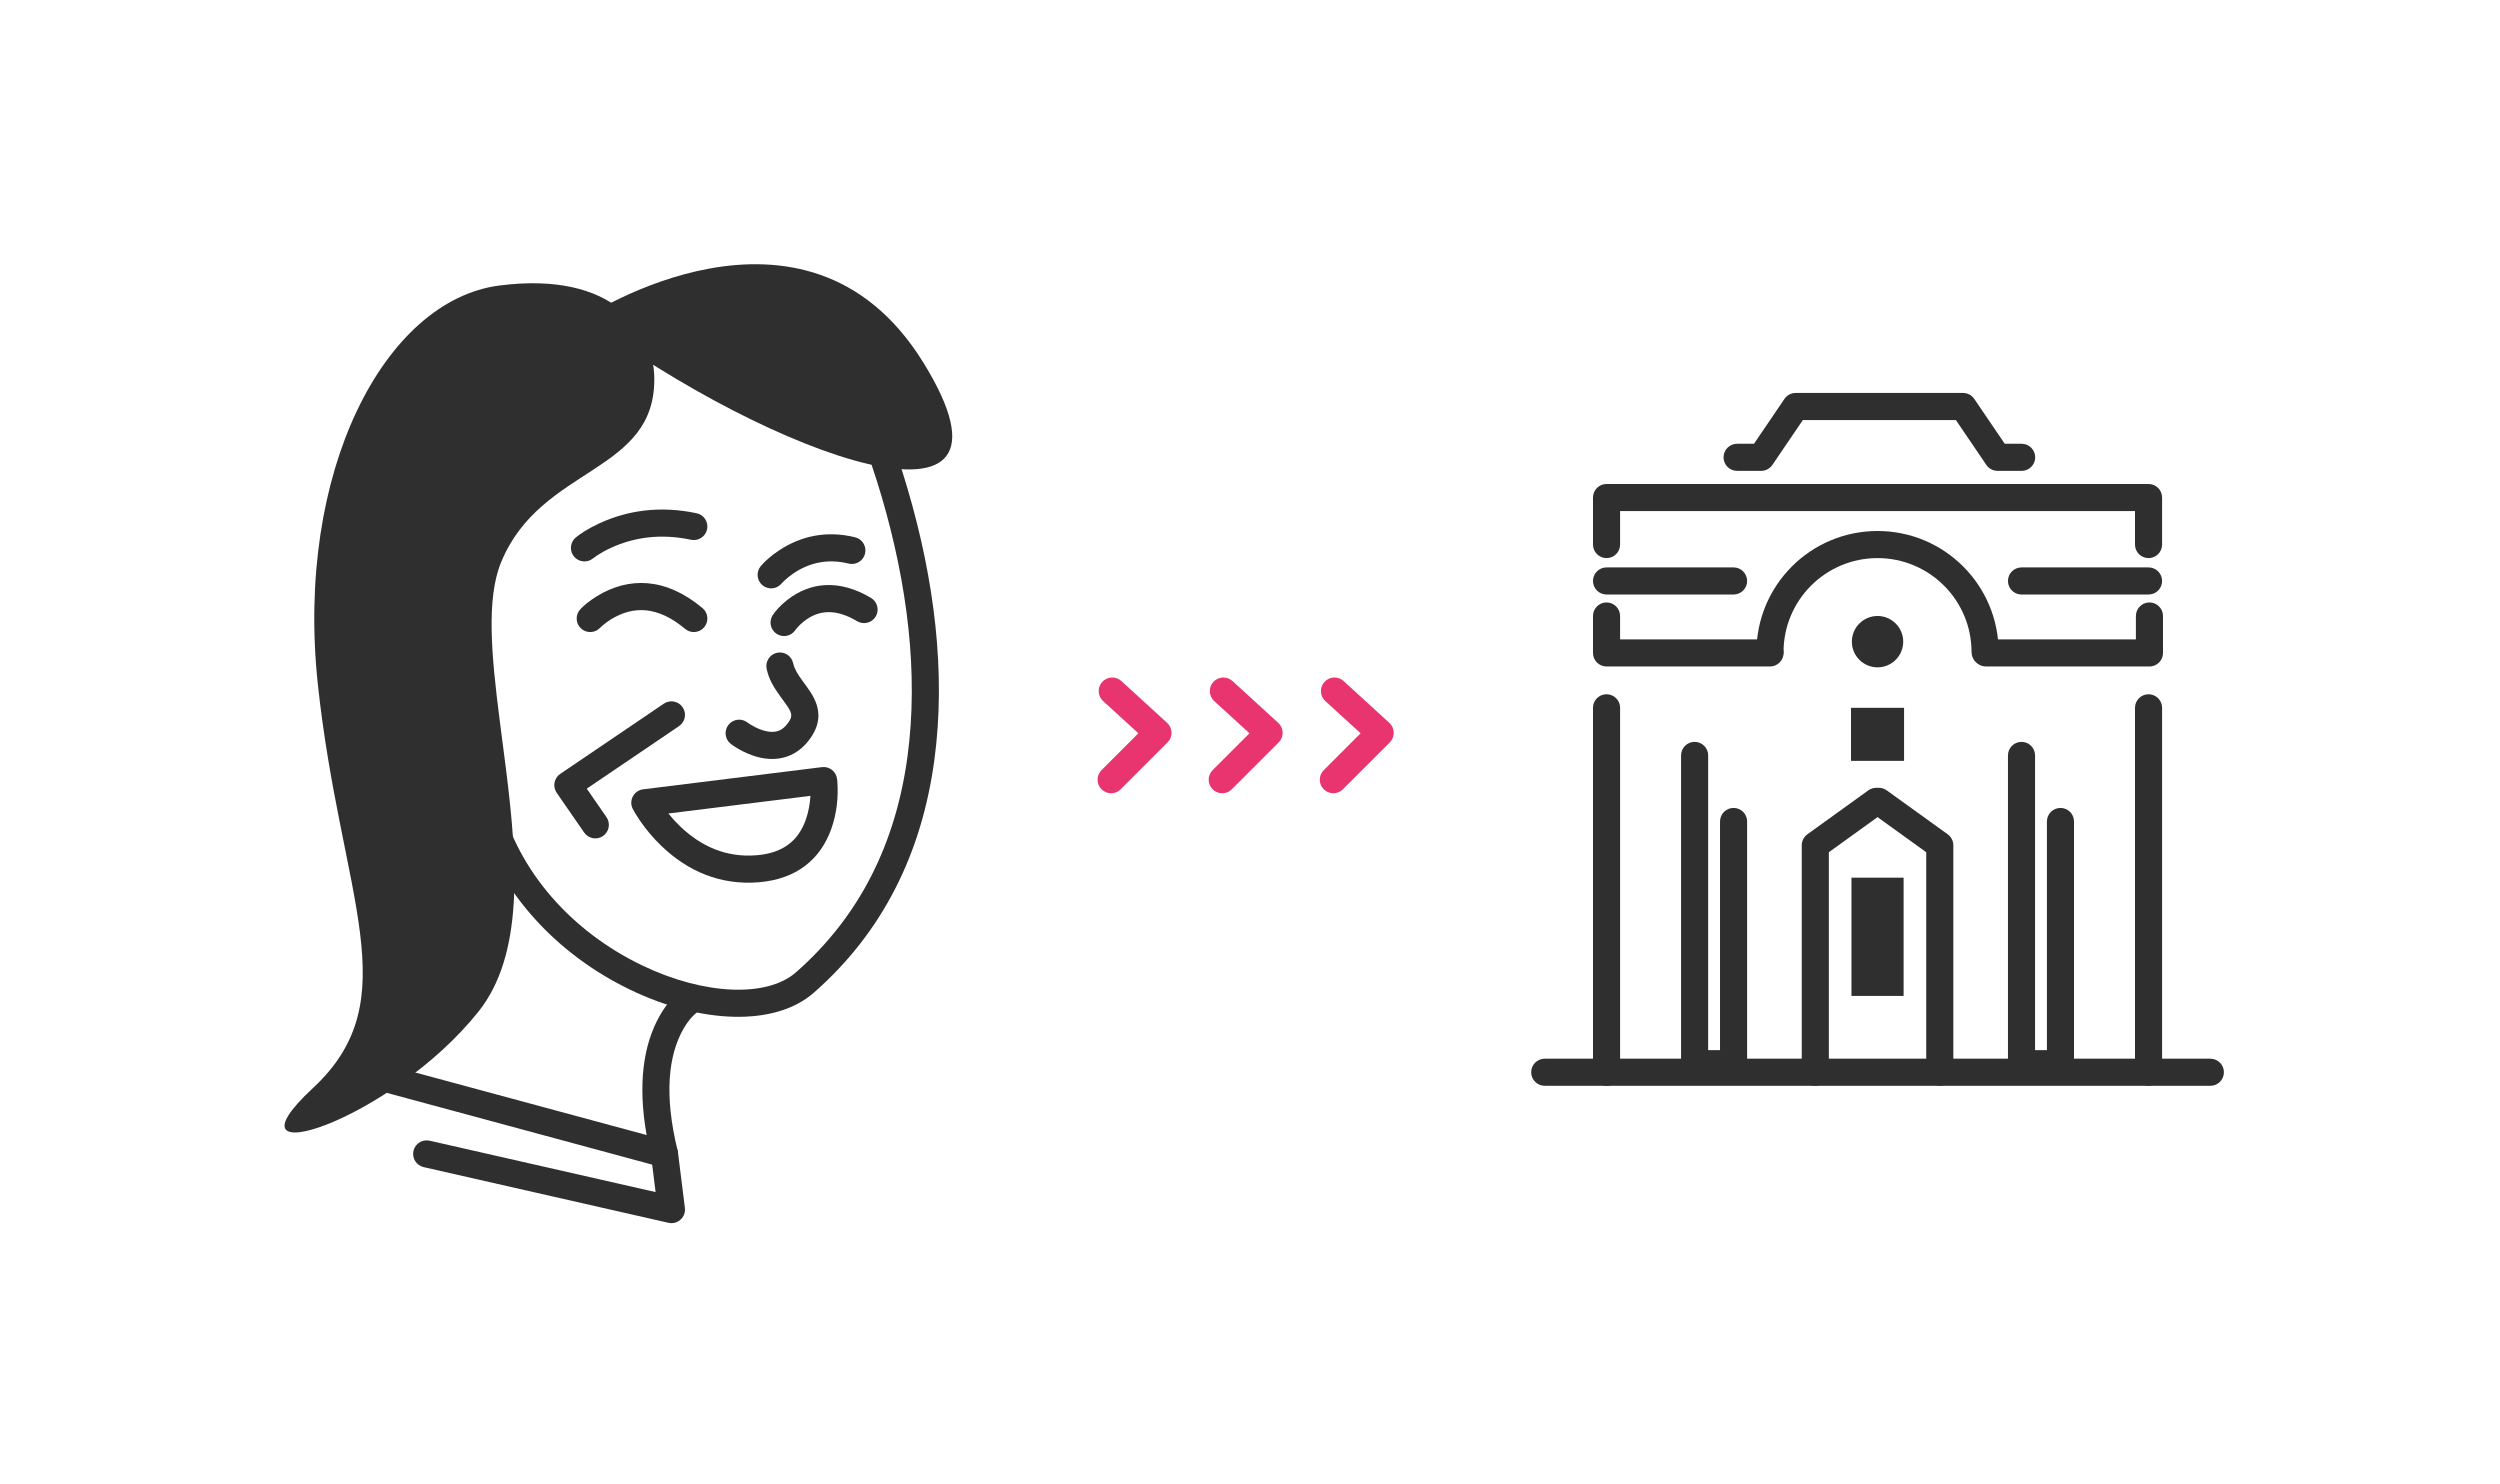 <?xml version="1.0" encoding="UTF-8"?>
<svg width="369px" height="219px" viewBox="0 0 369 219" version="1.1" xmlns="http://www.w3.org/2000/svg" xmlns:xlink="http://www.w3.org/1999/xlink">
    <!-- Generator: Sketch 53.2 (72643) - https://sketchapp.com -->
    <title>search</title>
    <desc>Created with Sketch.</desc>
    <g id="search" stroke="none" stroke-width="1" fill="none" fill-rule="evenodd">
        <g id="lady" transform="translate(42, 39)" fill="#2F2F2F">
            <path d="M55.364,110.943 C55.941,109.921 56.569,109.073 57.207,108.386 C57.618,107.945 57.964,107.642 58.207,107.465 C59.101,106.816 60.352,107.013 61.001,107.907 C61.65,108.8 61.453,110.051 60.559,110.701 C60.518,110.731 60.366,110.864 60.136,111.111 C59.707,111.572 59.266,112.168 58.847,112.91 C56.646,116.805 56.004,122.633 58.021,130.84 C58.385,132.32 57.028,133.646 55.557,133.248 L14.445,122.131 C13.379,121.843 12.748,120.745 13.037,119.679 C13.325,118.612 14.423,117.982 15.489,118.27 L53.443,128.533 C52.1,120.981 52.975,115.17 55.364,110.943 Z" id="Stroke-1" fill-rule="nonzero"></path>
            <path d="M29.549,77.553 C30.578,77.379 31.568,78.026 31.821,79.038 C34.491,89.681 42.424,98.489 52.701,103.456 C61.919,107.911 71.215,108.254 75.471,104.526 C84.944,96.226 90.222,85.423 91.947,72.647 C93.597,60.422 91.932,47.247 88.136,34.317 C87.165,31.007 86.124,27.973 85.085,25.284 C84.722,24.346 84.386,23.52 84.086,22.813 C83.984,22.574 83.9,22.379 83.835,22.231 C79.913,17.797 73.891,15.373 66.264,14.669 C60.469,14.135 54.212,14.623 48.081,15.767 C46.543,16.054 45.136,16.361 43.891,16.668 C43.6,16.739 43.333,16.807 43.091,16.871 L12.761,65.004 L12.761,80.383 L29.549,77.553 Z M50.961,107.057 C40.245,101.878 31.811,92.855 28.438,81.797 L11.093,84.721 C9.873,84.927 8.761,83.986 8.761,82.749 L8.761,64.426 C8.761,64.049 8.867,63.679 9.068,63.36 L40.121,14.08 C40.382,13.667 40.784,13.363 41.252,13.226 C41.336,13.202 41.489,13.159 41.706,13.1 C42.061,13.004 42.471,12.898 42.935,12.784 C44.251,12.46 45.732,12.136 47.347,11.835 C53.811,10.629 60.419,10.113 66.631,10.686 C75.324,11.489 82.366,14.367 87.057,19.84 C87.178,19.981 87.279,20.139 87.356,20.307 C87.435,20.478 87.575,20.795 87.767,21.249 C88.085,21.995 88.437,22.862 88.816,23.842 C89.893,26.631 90.97,29.769 91.974,33.191 C95.915,46.614 97.647,60.32 95.911,73.182 C94.063,86.868 88.352,98.559 78.107,107.534 C72.395,112.539 61.467,112.135 50.961,107.057 Z" id="Stroke-3" fill-rule="nonzero"></path>
            <path d="M61.695,50.76 C62.541,51.47 62.652,52.732 61.942,53.578 C61.232,54.424 59.971,54.535 59.124,53.825 C55.057,50.413 51.458,50.413 48.215,52.396 C47.738,52.688 47.316,53 46.957,53.309 C46.754,53.483 46.627,53.606 46.584,53.653 C45.832,54.463 44.567,54.51 43.757,53.759 C42.948,53.007 42.9,51.742 43.652,50.932 C44.139,50.407 44.974,49.69 46.128,48.984 C50.746,46.159 56.209,46.159 61.695,50.76 Z" id="Stroke-5" fill-rule="nonzero"></path>
            <path d="M86.563,49.254 C87.511,49.82 87.822,51.047 87.257,51.996 C86.691,52.945 85.463,53.256 84.515,52.69 C81.266,50.754 78.765,51.058 76.669,52.702 C76.284,53.003 75.95,53.327 75.672,53.647 C75.516,53.826 75.423,53.951 75.395,53.992 C74.782,54.912 73.541,55.16 72.622,54.548 C71.702,53.935 71.454,52.693 72.066,51.774 C72.468,51.172 73.174,50.359 74.2,49.554 C77.532,46.941 81.809,46.421 86.563,49.254 Z" id="Stroke-7" fill-rule="nonzero"></path>
            <path d="M79.323,74.228 C80.419,74.092 81.418,74.87 81.554,75.966 C81.566,76.069 81.582,76.232 81.598,76.451 C81.745,78.588 81.535,81.041 80.666,83.432 C79.062,87.845 75.574,90.756 70.029,91.22 C64.32,91.696 59.489,89.585 55.589,85.826 C54.374,84.655 53.339,83.405 52.477,82.152 C51.951,81.389 51.593,80.78 51.399,80.401 C50.764,79.165 51.552,77.674 52.932,77.503 L79.323,74.228 Z M56.655,81.071 C57.169,81.712 57.739,82.343 58.365,82.946 C61.496,85.964 65.251,87.605 69.696,87.233 C73.615,86.906 75.815,85.07 76.907,82.065 C77.335,80.888 77.552,79.647 77.618,78.47 L56.655,81.071 Z" id="Stroke-9" fill-rule="nonzero"></path>
            <path d="M47.515,81.611 C48.144,82.519 47.917,83.765 47.008,84.393 C46.1,85.022 44.854,84.794 44.226,83.886 L40.169,78.02 C39.536,77.106 39.771,75.851 40.691,75.227 L55.983,64.861 C56.898,64.241 58.141,64.48 58.761,65.394 C59.381,66.308 59.142,67.552 58.228,68.172 L44.607,77.405 L47.515,81.611 Z" id="Stroke-11" fill-rule="nonzero"></path>
            <path d="M65.875,70.805 C65,70.13 64.837,68.875 65.511,68 C66.186,67.125 67.441,66.962 68.316,67.636 C68.514,67.789 68.928,68.059 69.477,68.333 C70.534,68.861 71.563,69.115 72.403,68.994 C73.046,68.902 73.598,68.592 74.115,67.957 C74.991,66.883 74.983,66.434 74.283,65.342 C74.161,65.152 74.018,64.945 73.828,64.683 C73.721,64.536 73.326,64.001 73.267,63.92 C72.107,62.332 71.487,61.213 71.159,59.738 C70.92,58.66 71.6,57.591 72.678,57.352 C73.756,57.113 74.825,57.793 75.064,58.871 C75.241,59.669 75.638,60.385 76.497,61.56 C76.547,61.628 76.948,62.172 77.066,62.336 C77.297,62.654 77.481,62.919 77.65,63.183 C79.226,65.642 79.267,67.967 77.216,70.484 C76.062,71.901 74.604,72.719 72.971,72.954 C71.189,73.209 69.408,72.77 67.689,71.911 C66.884,71.509 66.262,71.103 65.875,70.805 Z" id="Stroke-13" fill-rule="nonzero"></path>
            <path d="M31.728,67.098 C30.548,57.832 29.743,49.411 31.955,44.006 C37.841,29.622 54.928,30.994 54.57,16.578 C54.406,9.955 48.72,0.967 31.73,3.139 C14.74,5.311 1.552,30.625 4.914,62.003 C8.276,93.382 18.381,108.449 4.161,121.626 C-10.059,134.804 15.691,126.514 28.617,110.322 C35.348,101.889 34.376,88.16 32.731,74.903" id="Fill-15"></path>
            <path d="M45.547,43.403 C44.699,44.111 43.438,43.998 42.73,43.15 C42.022,42.302 42.135,41.041 42.983,40.333 C43.658,39.769 44.847,38.989 46.511,38.224 C50.639,36.328 55.471,35.613 60.828,36.757 C61.908,36.988 62.597,38.05 62.366,39.131 C62.135,40.211 61.072,40.899 59.992,40.669 C55.534,39.716 51.566,40.304 48.18,41.859 C47.405,42.215 46.728,42.595 46.157,42.969 C45.833,43.182 45.627,43.336 45.547,43.403 Z" id="Stroke-18" fill-rule="nonzero"></path>
            <path d="M73.361,47.121 C72.656,47.972 71.396,48.09 70.545,47.386 C69.694,46.681 69.576,45.42 70.281,44.57 C70.812,43.928 71.747,43.048 73.076,42.181 C76.228,40.124 79.996,39.262 84.215,40.302 C85.288,40.566 85.943,41.649 85.679,42.722 C85.414,43.794 84.331,44.45 83.258,44.185 C80.204,43.433 77.544,44.042 75.262,45.531 C74.698,45.899 74.207,46.292 73.794,46.681 C73.559,46.901 73.413,47.058 73.361,47.121 Z" id="Stroke-20" fill-rule="nonzero"></path>
            <path d="M44.265,7.921 C44.265,7.921 76.868,-13.715 94.296,14.531 C111.725,42.777 71.76,28.355 44.265,7.921" id="Fill-22"></path>
            <path d="M54.095,131.566 C53.959,130.47 54.736,129.47 55.833,129.333 C56.929,129.197 57.928,129.974 58.065,131.07 L59.09,139.287 C59.261,140.664 58.014,141.793 56.662,141.485 L20.534,133.268 C19.456,133.023 18.782,131.952 19.027,130.874 C19.272,129.797 20.344,129.123 21.421,129.368 L54.767,136.952 L54.095,131.566 Z" id="Stroke-24" fill-rule="nonzero"></path>
        </g>
        <g id="red-arrows" transform="translate(164, 102)" fill="#E8346F" fill-rule="nonzero">
            <path d="M4.023,6.234 L-1.182,1.476 C-1.998,0.731 -2.054,-0.534 -1.309,-1.349 C-0.564,-2.165 0.701,-2.221 1.516,-1.476 L8.266,4.693 C9.108,5.462 9.137,6.777 8.331,7.583 L1.414,14.499 C0.633,15.28 -0.633,15.28 -1.414,14.499 C-2.195,13.718 -2.195,12.452 -1.414,11.671 L4.023,6.234 Z" id="3"></path>
            <path d="M15.217,1.476 C14.402,0.731 14.345,-0.534 15.09,-1.349 C15.835,-2.165 17.1,-2.221 17.916,-1.476 L24.666,4.693 C25.507,5.462 25.537,6.777 24.731,7.583 L17.814,14.499 C17.032,15.28 15.766,15.28 14.985,14.499 C14.204,13.718 14.204,12.452 14.985,11.671 L20.423,6.234 L15.217,1.476 Z" id="2"></path>
            <path d="M31.617,1.476 C30.802,0.731 30.745,-0.534 31.49,-1.349 C32.235,-2.165 33.5,-2.221 34.316,-1.476 L41.065,4.693 C41.906,5.462 41.935,6.777 41.13,7.583 L34.214,14.499 C33.432,15.28 32.166,15.28 31.385,14.499 C30.604,13.718 30.604,12.452 31.385,11.671 L36.822,6.234 L31.617,1.476 Z" id="1"></path>
        </g>
        <g id="venue" transform="translate(226, 58)">
            <path d="M2,102.264 C0.895,102.264 1.13686838e-13,101.368 1.13686838e-13,100.264 C1.13686838e-13,99.159 0.895,98.264 2,98.264 L100.25,98.264 C101.355,98.264 102.25,99.159 102.25,100.264 C102.25,101.368 101.355,102.264 100.25,102.264 L2,102.264 Z" id="Stroke-32" fill="#2F2F2F" fill-rule="nonzero"></path>
            <path d="M93.125,100.264 C93.125,101.368 92.23,102.264 91.125,102.264 C90.02,102.264 89.125,101.368 89.125,100.264 L89.125,46.474 C89.125,45.369 90.02,44.474 91.125,44.474 C92.23,44.474 93.125,45.369 93.125,46.474 L93.125,100.264 Z" id="Stroke-36" fill="#2F2F2F" fill-rule="nonzero"></path>
            <path d="M43.94,100.264 C43.94,101.368 43.044,102.264 41.94,102.264 C40.835,102.264 39.94,101.368 39.94,100.264 L39.94,66.764 C39.94,66.121 40.249,65.517 40.77,65.141 L49.77,58.655 C50.666,58.009 51.916,58.212 52.562,59.108 C53.208,60.004 53.005,61.254 52.109,61.9 L43.94,67.788 L43.94,100.264 Z" id="Stroke-38" fill="#2F2F2F" fill-rule="nonzero"></path>
            <path d="M50.141,61.9 C49.245,61.254 49.042,60.004 49.688,59.108 C50.334,58.212 51.584,58.009 52.48,58.655 L61.48,65.141 C62.002,65.517 62.311,66.121 62.311,66.764 L62.311,100.264 C62.311,101.368 61.415,102.264 60.311,102.264 C59.206,102.264 58.311,101.368 58.311,100.264 L58.311,67.788 L50.141,61.9 Z" id="Stroke-40" fill="#2F2F2F" fill-rule="nonzero"></path>
            <polygon id="Fill-42" fill="#2F2F2F" points="47.276 88.998 54.973 88.998 54.973 71.544 47.276 71.544"></polygon>
            <path d="M27.875,63.25 C27.875,62.145 28.77,61.25 29.875,61.25 C30.98,61.25 31.875,62.145 31.875,63.25 L31.875,99 C31.875,100.105 30.98,101 29.875,101 L24.125,101 C23.02,101 22.125,100.105 22.125,99 L22.125,53.5 C22.125,52.395 23.02,51.5 24.125,51.5 C25.23,51.5 26.125,52.395 26.125,53.5 L26.125,97 L27.875,97 L27.875,63.25 Z" id="Stroke-44" fill="#2F2F2F" fill-rule="nonzero"></path>
            <path d="M76.125,63.25 C76.125,62.145 77.02,61.25 78.125,61.25 C79.23,61.25 80.125,62.145 80.125,63.25 L80.125,99 C80.125,100.105 79.23,101 78.125,101 L72.375,101 C71.27,101 70.375,100.105 70.375,99 L70.375,53.5 C70.375,52.395 71.27,51.5 72.375,51.5 C73.48,51.5 74.375,52.395 74.375,53.5 L74.375,97 L76.125,97 L76.125,63.25 Z" id="Stroke-45" fill="#2F2F2F" fill-rule="nonzero"></path>
            <path d="M47.335,36.71 C47.335,34.617 49.031,32.92 51.125,32.92 C53.218,32.92 54.915,34.617 54.915,36.71 C54.915,38.803 53.218,40.5 51.125,40.5 C49.031,40.5 47.335,38.803 47.335,36.71" id="Fill-46" fill="#2F2F2F"></path>
            <polygon id="Fill-47" fill="#2F2F2F" points="47.21 54.304 55.04 54.304 55.04 46.474 47.21 46.474"></polygon>
            <path d="M13.125,36.375 L35.25,36.375 C36.355,36.375 37.25,37.27 37.25,38.375 C37.25,39.48 36.355,40.375 35.25,40.375 L11.125,40.375 C10.02,40.375 9.125,39.48 9.125,38.375 L9.125,32.92 C9.125,31.815 10.02,30.92 11.125,30.92 C12.23,30.92 13.125,31.815 13.125,32.92 L13.125,36.375 L13.125,36.375 Z" id="Stroke-48" fill="#2F2F2F" fill-rule="nonzero"></path>
            <path d="M89.258,36.375 L89.258,32.92 C89.258,31.815 90.153,30.92 91.258,30.92 C92.362,30.92 93.258,31.815 93.258,32.92 L93.258,38.375 C93.258,39.48 92.362,40.375 91.258,40.375 L67.133,40.375 C66.028,40.375 65.133,39.48 65.133,38.375 C65.133,37.27 66.028,36.375 67.133,36.375 L89.258,36.375 L89.258,36.375 Z" id="Stroke-49" fill="#2F2F2F" fill-rule="nonzero"></path>
            <path d="M37.25,38.25 C37.25,39.355 36.355,40.25 35.25,40.25 C34.145,40.25 33.25,39.355 33.25,38.25 C33.25,28.377 41.252,20.375 51.125,20.375 C60.998,20.375 69,28.377 69,38.25 C69,39.355 68.105,40.25 67,40.25 C65.895,40.25 65,39.355 65,38.25 C65,30.587 58.788,24.375 51.125,24.375 C43.462,24.375 37.25,30.587 37.25,38.25 Z" id="Stroke-50" fill="#2F2F2F" fill-rule="nonzero"></path>
            <path d="M11.125,29.75 C10.02,29.75 9.125,28.855 9.125,27.75 C9.125,26.645 10.02,25.75 11.125,25.75 L29.875,25.75 C30.98,25.75 31.875,26.645 31.875,27.75 C31.875,28.855 30.98,29.75 29.875,29.75 L11.125,29.75 Z" id="Stroke-51" fill="#2F2F2F" fill-rule="nonzero"></path>
            <path d="M72.375,29.75 C71.27,29.75 70.375,28.855 70.375,27.75 C70.375,26.645 71.27,25.75 72.375,25.75 L91.125,25.75 C92.23,25.75 93.125,26.645 93.125,27.75 C93.125,28.855 92.23,29.75 91.125,29.75 L72.375,29.75 Z" id="Stroke-52" fill="#2F2F2F" fill-rule="nonzero"></path>
            <path d="M13.125,22.375 C13.125,23.48 12.23,24.375 11.125,24.375 C10.02,24.375 9.125,23.48 9.125,22.375 L9.125,15.438 C9.125,14.333 10.02,13.438 11.125,13.438 L91.125,13.438 C92.23,13.438 93.125,14.333 93.125,15.438 L93.125,22.375 C93.125,23.48 92.23,24.375 91.125,24.375 C90.02,24.375 89.125,23.48 89.125,22.375 L89.125,17.438 L13.125,17.438 L13.125,22.375 Z" id="Stroke-53" fill="#2F2F2F" fill-rule="nonzero"></path>
            <path d="M72.394,7.5 C73.499,7.5 74.394,8.395 74.394,9.5 C74.394,10.605 73.499,11.5 72.394,11.5 L68.84,11.5 C68.177,11.5 67.557,11.172 67.185,10.623 L62.689,4 L40.1,4 L35.604,10.623 C35.232,11.172 34.612,11.5 33.95,11.5 L30.395,11.5 C29.29,11.5 28.395,10.605 28.395,9.5 C28.395,8.395 29.29,7.5 30.395,7.5 L32.89,7.5 L37.386,0.877 C37.758,0.328 38.378,0 39.041,0 L63.748,0 C64.411,0 65.031,0.328 65.403,0.877 L69.899,7.5 L72.394,7.5 Z" id="Stroke-54" fill="#2F2F2F" fill-rule="nonzero"></path>
            <path d="M11.125,100.264 L11.125,46.474" id="Stroke-34" stroke="#2F2F2F" stroke-width="4" stroke-linecap="round" stroke-linejoin="round"></path>
        </g>
    </g>
</svg>